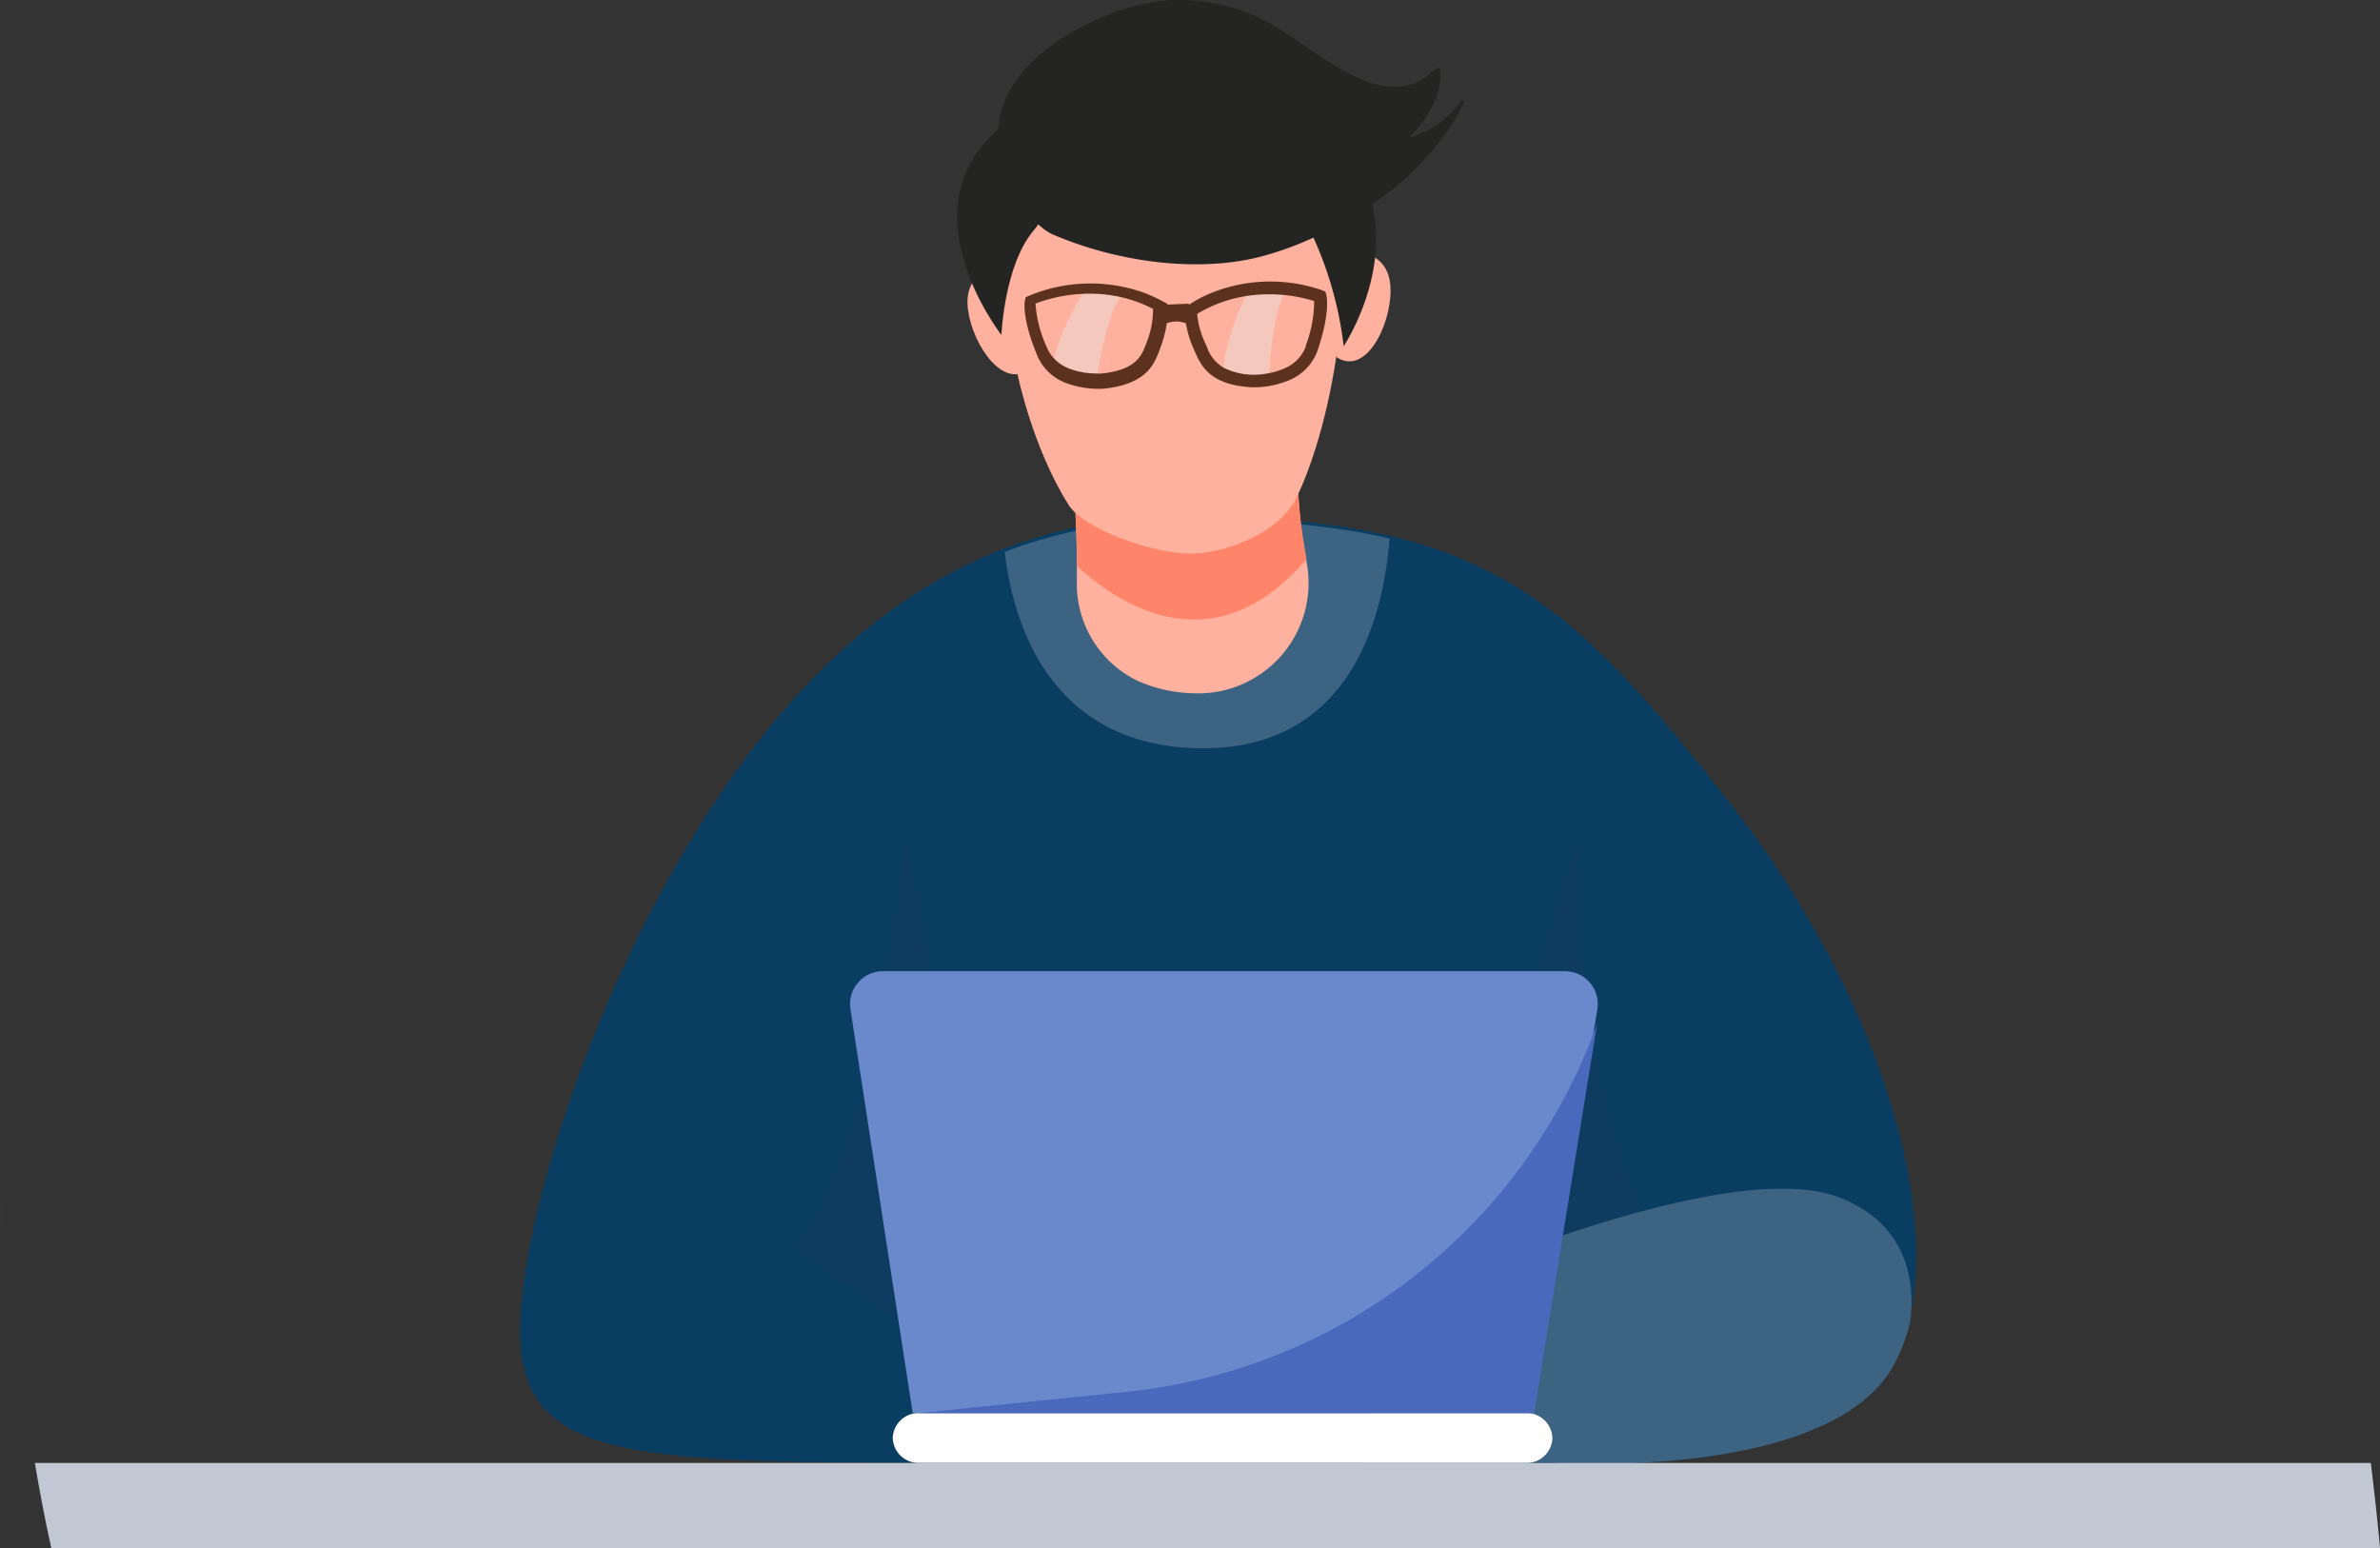 <svg xmlns="http://www.w3.org/2000/svg" width="333.99" height="217.29" viewBox="0 0 333.99 217.29"><rect x="0" y="0" width="333.99" height="217.29" fill="#333333" stroke="none"/><title>br_icon</title><g style="isolation:isolate"><g id="Layer_1" data-name="Layer 1"><path d="M0,175.32c.09-3.52.22-7,.42-10.58Z" style="fill:#0076ff;fill-opacity:0.19"/><path d="M267.84,185.53v0a24.9,24.9,0,0,1-2.29,6c-9,16.43-47.91,13.73-47.91,13.73H128.79c-36.77,0-51.51-.91-55-12.39a16,16,0,0,1-.48-2c-2.49-13.34,9.92-56.75,32.86-86.52C117.88,89.2,130,81.18,140.83,77a69.7,69.7,0,0,1,25.84-4.52c11.28,0,20.38.84,28.1,2.64,20.73,4.86,31.57,16.58,47.84,37.37C262.5,137.87,272.29,167.7,267.84,185.53Z" style="fill:#0a3d62"/><path d="M111.79,175.42c9.64-15.16,12.67-36.2,15.35-57.55l8.38,43.42h72.56l13.34-43.42c-.32,20.29,2.47,40.2,12.09,59.24C233.51,177.11,186.06,230.8,111.79,175.42Z" style="fill:#1f395e;opacity:0.22;mix-blend-mode:multiply"/><path d="M268.06,185.53s0,0,0,0a25.32,25.32,0,0,1-2.29,6c-9,16.43-47.92,13.73-47.92,13.73H191.49L194.84,183s46.74-21.64,63.48-14.89C266.51,171.37,269,178.21,268.06,185.53Z" style="fill:#3c6382"/><path d="M214.13,205.29H129a3.62,3.62,0,0,1-3.72-3.5h0a3.62,3.62,0,0,1,3.72-3.5h85.13a3.61,3.61,0,0,1,3.72,3.5h0A3.61,3.61,0,0,1,214.13,205.29Z" style="fill:#fff"/><path d="M224.16,141.62l-.32,1.94v0L215,198.29H128.08l-8.74-56.71a4.6,4.6,0,0,1,4.53-5.29h95.76A4.6,4.6,0,0,1,224.16,141.62Z" style="fill:#6a89cc"/><path d="M224.12,143.68l-8.82,54.61H129l29.25-3A78.67,78.67,0,0,0,224.12,143.68Z" style="fill:#4a69bd"/><path d="M195,75.56C194.2,86,189.89,105,168.86,105,146.7,105,142,86.28,141,77.44a69.78,69.78,0,0,1,25.85-4.52C178.16,72.92,187.26,73.76,195,75.56Z" style="fill:#3c6382"/><path d="M168.72,97.29h-.58a20.39,20.39,0,0,1-8.37-1.69,15.11,15.11,0,0,1-8.65-14.16c0-.62,0-1.21,0-1.81,0-5-.3-9.1-.3-9.1V68.3l31.26-1.4a71.21,71.21,0,0,0,1.25,11.71.66.66,0,0,1,0,.15A15.49,15.49,0,0,1,168.72,97.29Z" style="fill:#feb19e"/><path d="M183.35,78.43c-13,15.29-26.41,6.36-32.21,1,0-5-.3-9.1-.3-9.1V68.12l31.26-1.4A71.21,71.21,0,0,0,183.35,78.43Z" style="fill:#ff856a"/><path d="M142.78,52.47s2.1,10.37,7.21,18.43c2.07,3.25,11.54,6.78,17.1,6.78,5,0,12.57-3,14.87-7.87,4.13-8.67,5.55-19.73,5.55-19.73l4.76-15-6.18-9.75-49.5,2.17Z" style="fill:#feb19e"/><path d="M139.37,37.59s-4.25.82-3.52,5.95,5.15,11.34,8.75,8.07Z" style="fill:#feb19e"/><path d="M190.88,35.45s4.31.2,4.26,5.38-3.64,12-7.63,9.25Z" style="fill:#feb19e"/><path d="M334,217.29H7.21c-.89-4-1.65-8-2.32-12H332.71C333.19,209.29,333.64,213.3,334,217.29Z" style="fill:#c1c8d3"/><path d="M157.44,41.29a28.35,28.35,0,0,0-5.38-.29,43.92,43.92,0,0,0-2.95,5.7,24.1,24.1,0,0,0-1.45,4.52,8.9,8.9,0,0,0,6.15,2.06C154.68,49.22,155.25,44.7,157.44,41.29Z" style="fill:#eaeced;opacity:0.4"/><path d="M180.41,40.86a28.88,28.88,0,0,0-5.39.23,44.81,44.81,0,0,0-2.37,6,23.65,23.65,0,0,0-1,4.64A8.92,8.92,0,0,0,178,53.15C178.43,49,178.56,44.47,180.41,40.86Z" style="fill:#eaeced;opacity:0.4"/><path d="M186.12,41.34l-.12-.42-.41-.17a22.15,22.15,0,0,0-16.22.62,17.27,17.27,0,0,0-2.53,1.41v-.16l-3,.12-.05-.13-.42-.22a22.1,22.1,0,0,0-2.75-1.28,22.37,22.37,0,0,0-16.3.43l-.4.19-.09.44c-.05.24-.43,2.51,1.7,7.65a7,7,0,0,0,4.28,4,12.92,12.92,0,0,0,5.2.71c6-.66,7-3.54,7.73-5.45,0-.1.08-.21.11-.31a15.68,15.68,0,0,0,.88-3.4,3.67,3.67,0,0,1,2.69,0,14.8,14.8,0,0,0,1.16,3.74c0,.09.09.19.13.3.82,1.86,2.06,4.66,8.07,4.94a13,13,0,0,0,5.14-1,7.07,7.07,0,0,0,4-4.24C186.7,43.83,186.18,41.58,186.12,41.34ZM161,47.8l-.12.32c-.64,1.76-1.37,3.75-6.24,4.29a7.91,7.91,0,0,1-.88,0,10.73,10.73,0,0,1-3.52-.61A5.72,5.72,0,0,1,147.65,50a4.62,4.62,0,0,1-.72-1.21,17.5,17.5,0,0,1-1.62-6.19,21.28,21.28,0,0,1,6.18-1.34h0a20.35,20.35,0,0,1,5.34.33h0a18.74,18.74,0,0,1,2.9.83,17.59,17.59,0,0,1,2.08.93A12.39,12.39,0,0,1,161,47.8Zm22.28.72a5.37,5.37,0,0,1-3.07,3.19,9.23,9.23,0,0,1-2.11.65,10.59,10.59,0,0,1-2.24.23,9.42,9.42,0,0,1-4.16-1,5.4,5.4,0,0,1-2.34-2.93c-.05-.11-.1-.21-.14-.32A12.42,12.42,0,0,1,168,44.05,18.41,18.41,0,0,1,170,43a18.93,18.93,0,0,1,4.78-1.44,21.4,21.4,0,0,1,5.35-.17,21,21,0,0,1,4.29.86A17.83,17.83,0,0,1,183.23,48.52Z" style="fill:#5c311e"/><path d="M205.07,14.1a13.09,13.09,0,0,1-7.25,5.18c2.38-2.53,4.65-6,4.26-9.53a.26.26,0,0,0-.36-.21,6.6,6.6,0,0,0-1.28,1c-2.17,2-5.73,1.93-8.34,1-4.59-1.66-8.35-4.89-12.47-7.41A26.24,26.24,0,0,0,164.82,0a27.79,27.79,0,0,0-8.34,1.71c-6.56,2.42-14.37,7.1-16.11,14.47-.07.3-.2,1.05-.32,2-.27,2.25-.47,5.65.37,7.17.11.19.66,1,1.45,1.94a41.37,41.37,0,0,0,3.83,4.18,7.86,7.86,0,0,0,1.9,1.37c9.69,4.19,21.15,5.42,29.71,3.07a46.13,46.13,0,0,0,7-2.56,50.31,50.31,0,0,0,5.14-2.68c1.06-.62,2.09-1.29,3.1-2a40.67,40.67,0,0,0,10.49-10.2,26.3,26.3,0,0,0,2.46-4.16A.26.26,0,0,0,205.07,14.1Z" style="fill:#242422"/><path d="M148.63,17.41s.62,10-3.54,14.88S140.53,47,140.53,47s-15.26-19.45,2.09-30.78C142.62,16.26,146.09,14.87,148.63,17.41Z" style="fill:#242422"/><path d="M180,25.68a51.12,51.12,0,0,1,8.56,22.9s9.94-14.81.46-27.3C189,21.28,178.61,16.89,180,25.68Z" style="fill:#242422"/></g></g></svg>